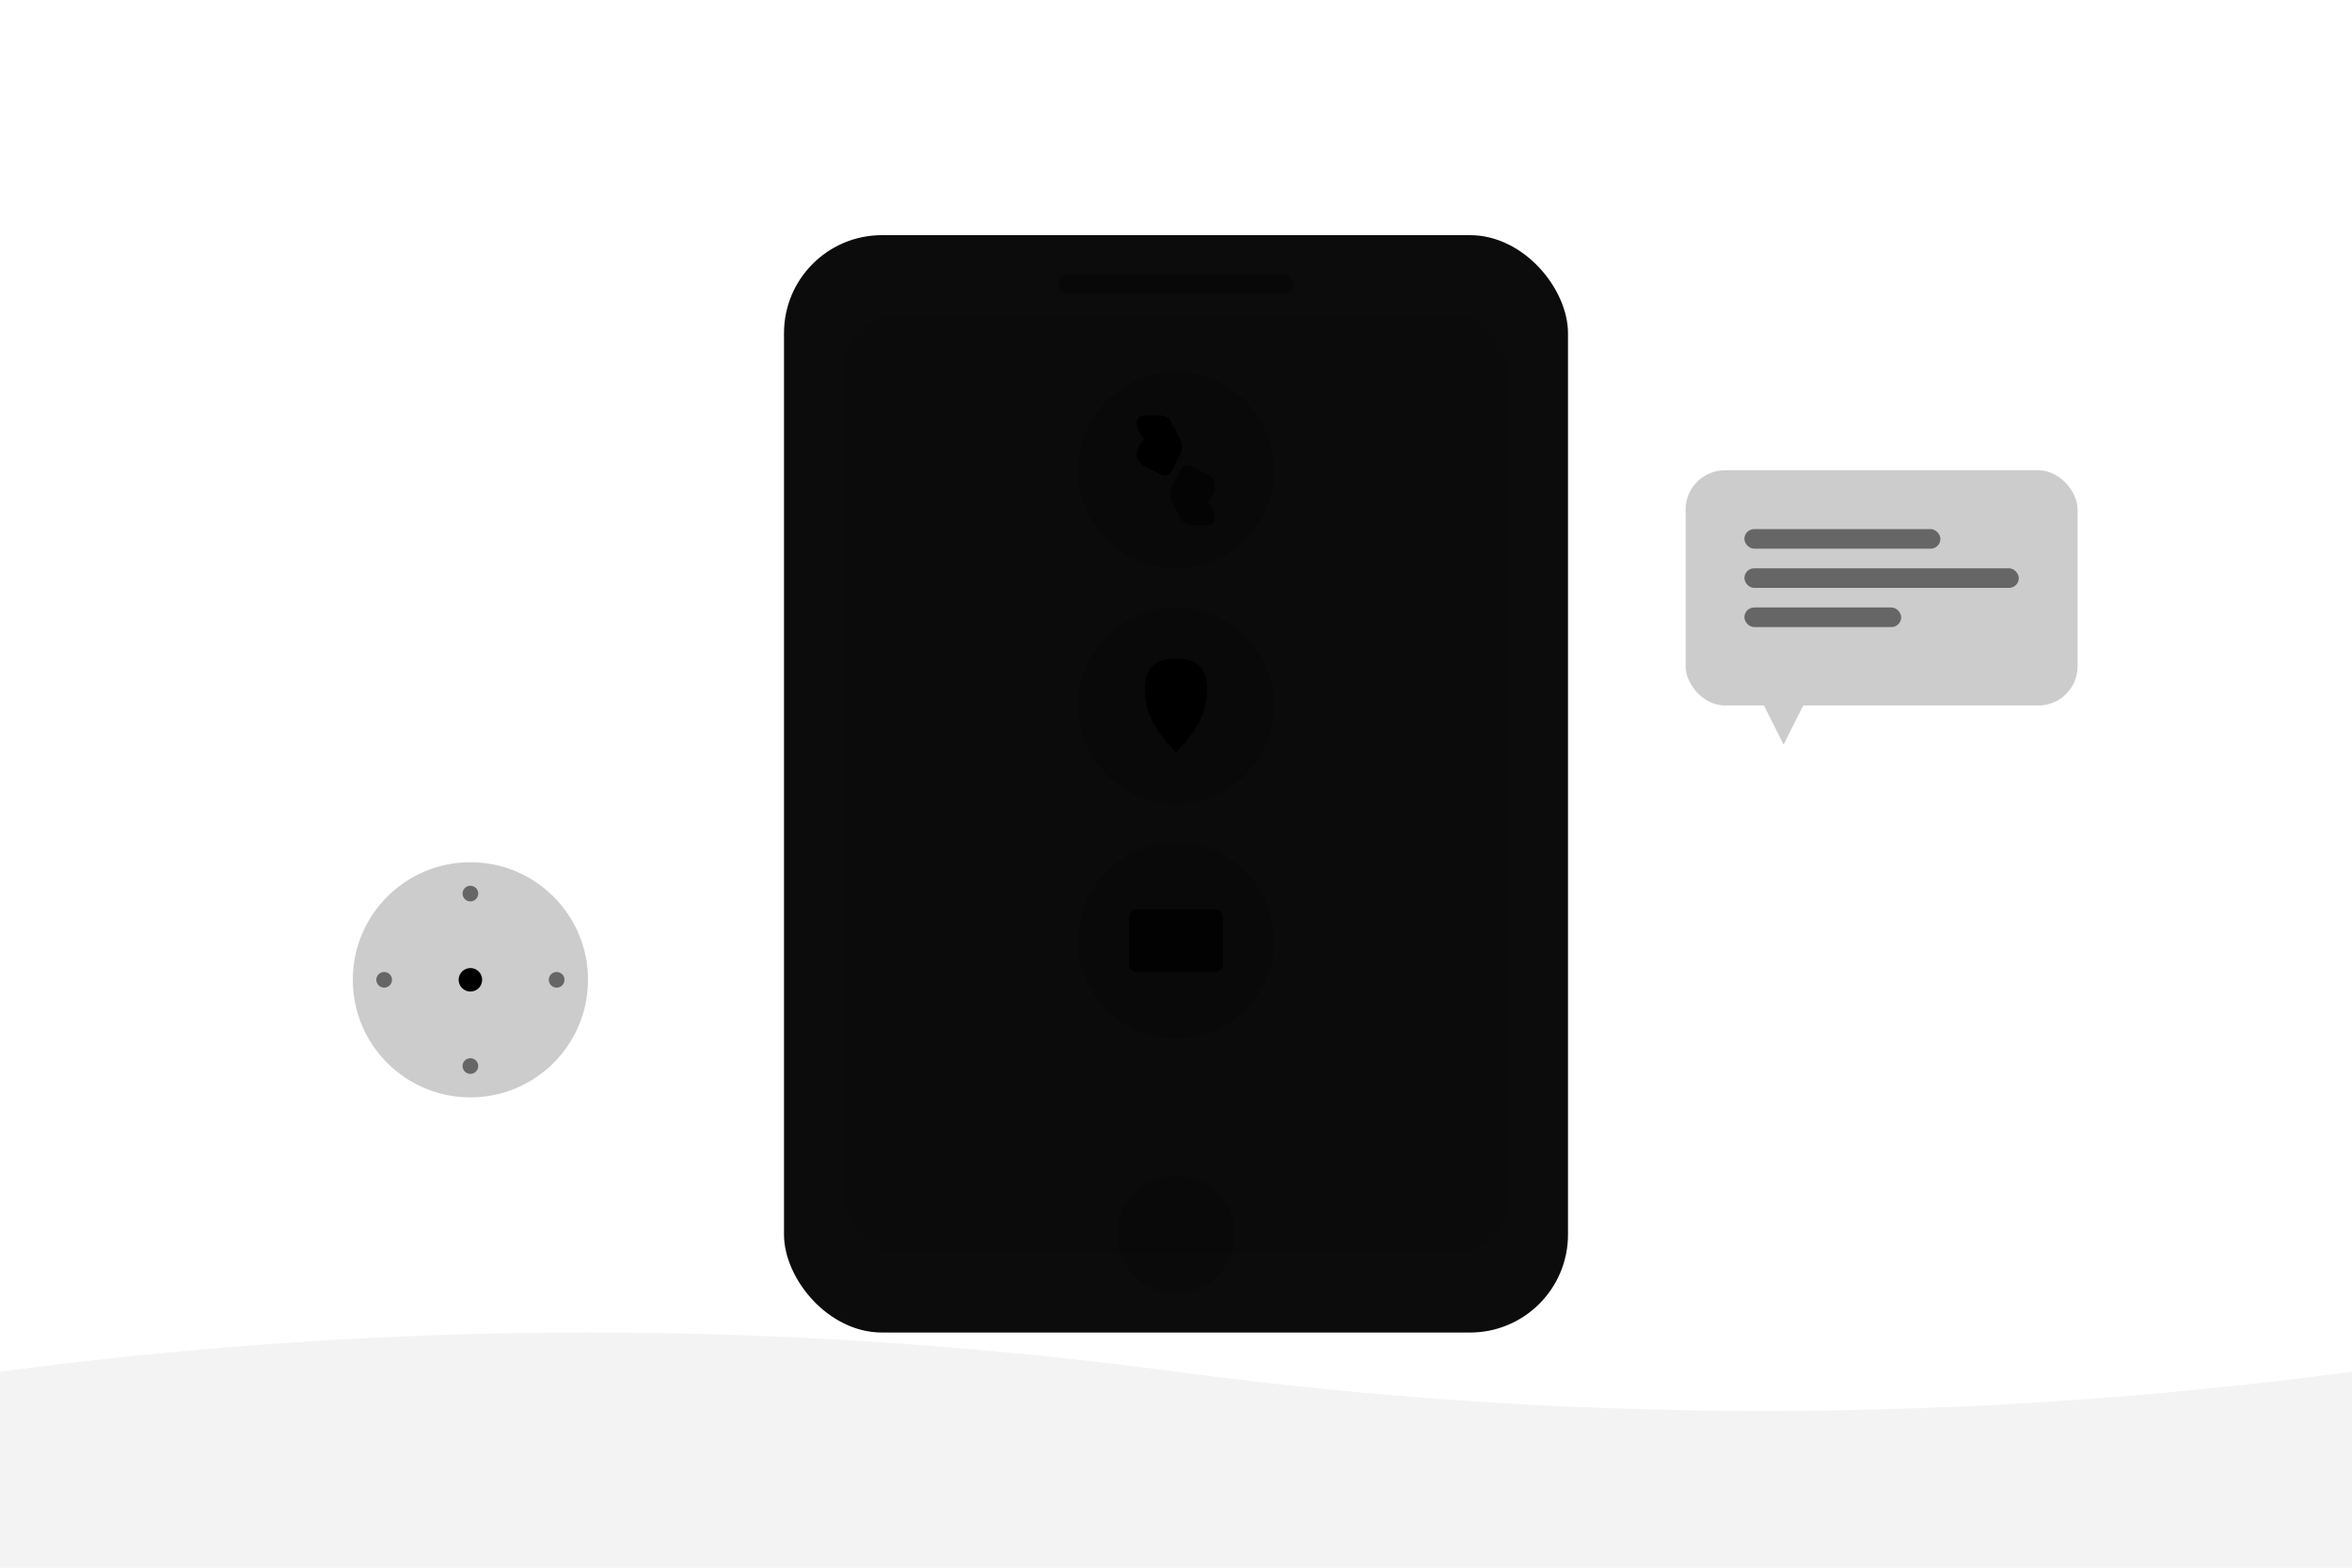 <svg viewBox="0 0 600 400" xmlns="http://www.w3.org/2000/svg"><path fill="url(#grad-contact)" d="M0 0H600V400H0z"/><g transform="translate(300, 200)"><rect x="-100" y="-140" width="200" height="280" rx="25" opacity=".95"/><rect x="-100" y="-140" width="200" height="280" rx="25" stroke-width="2" fill="none"/><rect x="-85" y="-120" width="170" height="240" rx="15" opacity=".05"/><rect x="-30" y="-130" width="60" height="5" rx="2.5" opacity=".3"/><g transform="translate(0, -80)"><circle r="25" opacity=".2"/><path d="M-8,-8 Q-10,-10 -10,-12 Q-10,-14 -8,-14 L-4,-14 Q-2,-14 -1,-12 L1,-8 Q2,-6 1,-4 L-1,0 Q-2,2 -4,1 L-8,-1 Q-10,-2 -10,-4 Q-10,-6 -8,-8"/><path d="M8,8 Q10,10 10,12 Q10,14 8,14 L4,14 Q2,14 1,12 L-1,8 Q-2,6 -1,4 L1,0 Q2,-2 4,-1 L8,1 Q10,2 10,4 Q10,6 8,8" opacity=".5"/></g><g transform="translate(0, -20)"><circle r="25" opacity=".2"/><path d="M0,-12 Q-8,-12 -8,-4 Q-8,4 0,12 Q8,4 8,-4 Q8,-12 0,-12 Z"/><circle cy="-4" r="3"/></g><g transform="translate(0, 40)"><circle r="25" opacity=".2"/><rect x="-12" y="-8" width="24" height="16" rx="2" opacity=".8"/><path d="M-12,-8 L0,0 L12,-8" stroke-width="2" stroke-linecap="round" fill="none"/></g><circle cy="115" r="15" opacity=".2"/><circle cy="115" r="15" stroke-width="2" fill="none"/><g transform="translate(180, -50)"><rect x="-50" y="-30" width="100" height="60" rx="10" opacity=".2"/><path d="M-30,30 L-20,30 L-25,40 Z" opacity=".2"/><rect x="-35" y="-15" width="50" height="5" rx="2.5" opacity=".5"/><rect x="-35" y="-5" width="70" height="5" rx="2.5" opacity=".5"/><rect x="-35" y="5" width="40" height="5" rx="2.5" opacity=".5"/></g><g transform="translate(-180, 50)"><circle r="30" opacity=".2"/><circle r="30" stroke-width="2" fill="none"/><circle r="3"/><path d="M0,-3 L0,-15" stroke-width="2" stroke-linecap="round"/><path d="M0,0 L10,10" stroke-width="2" stroke-linecap="round"/><circle cy="-22" r="2" opacity=".5"/><circle cy="22" r="2" opacity=".5"/><circle cx="-22" r="2" opacity=".5"/><circle cx="22" r="2" opacity=".5"/></g></g><path d="M0,350 Q150,330 300,350 T600,350 L600,400 L0,400 Z" opacity=".05"/></svg>